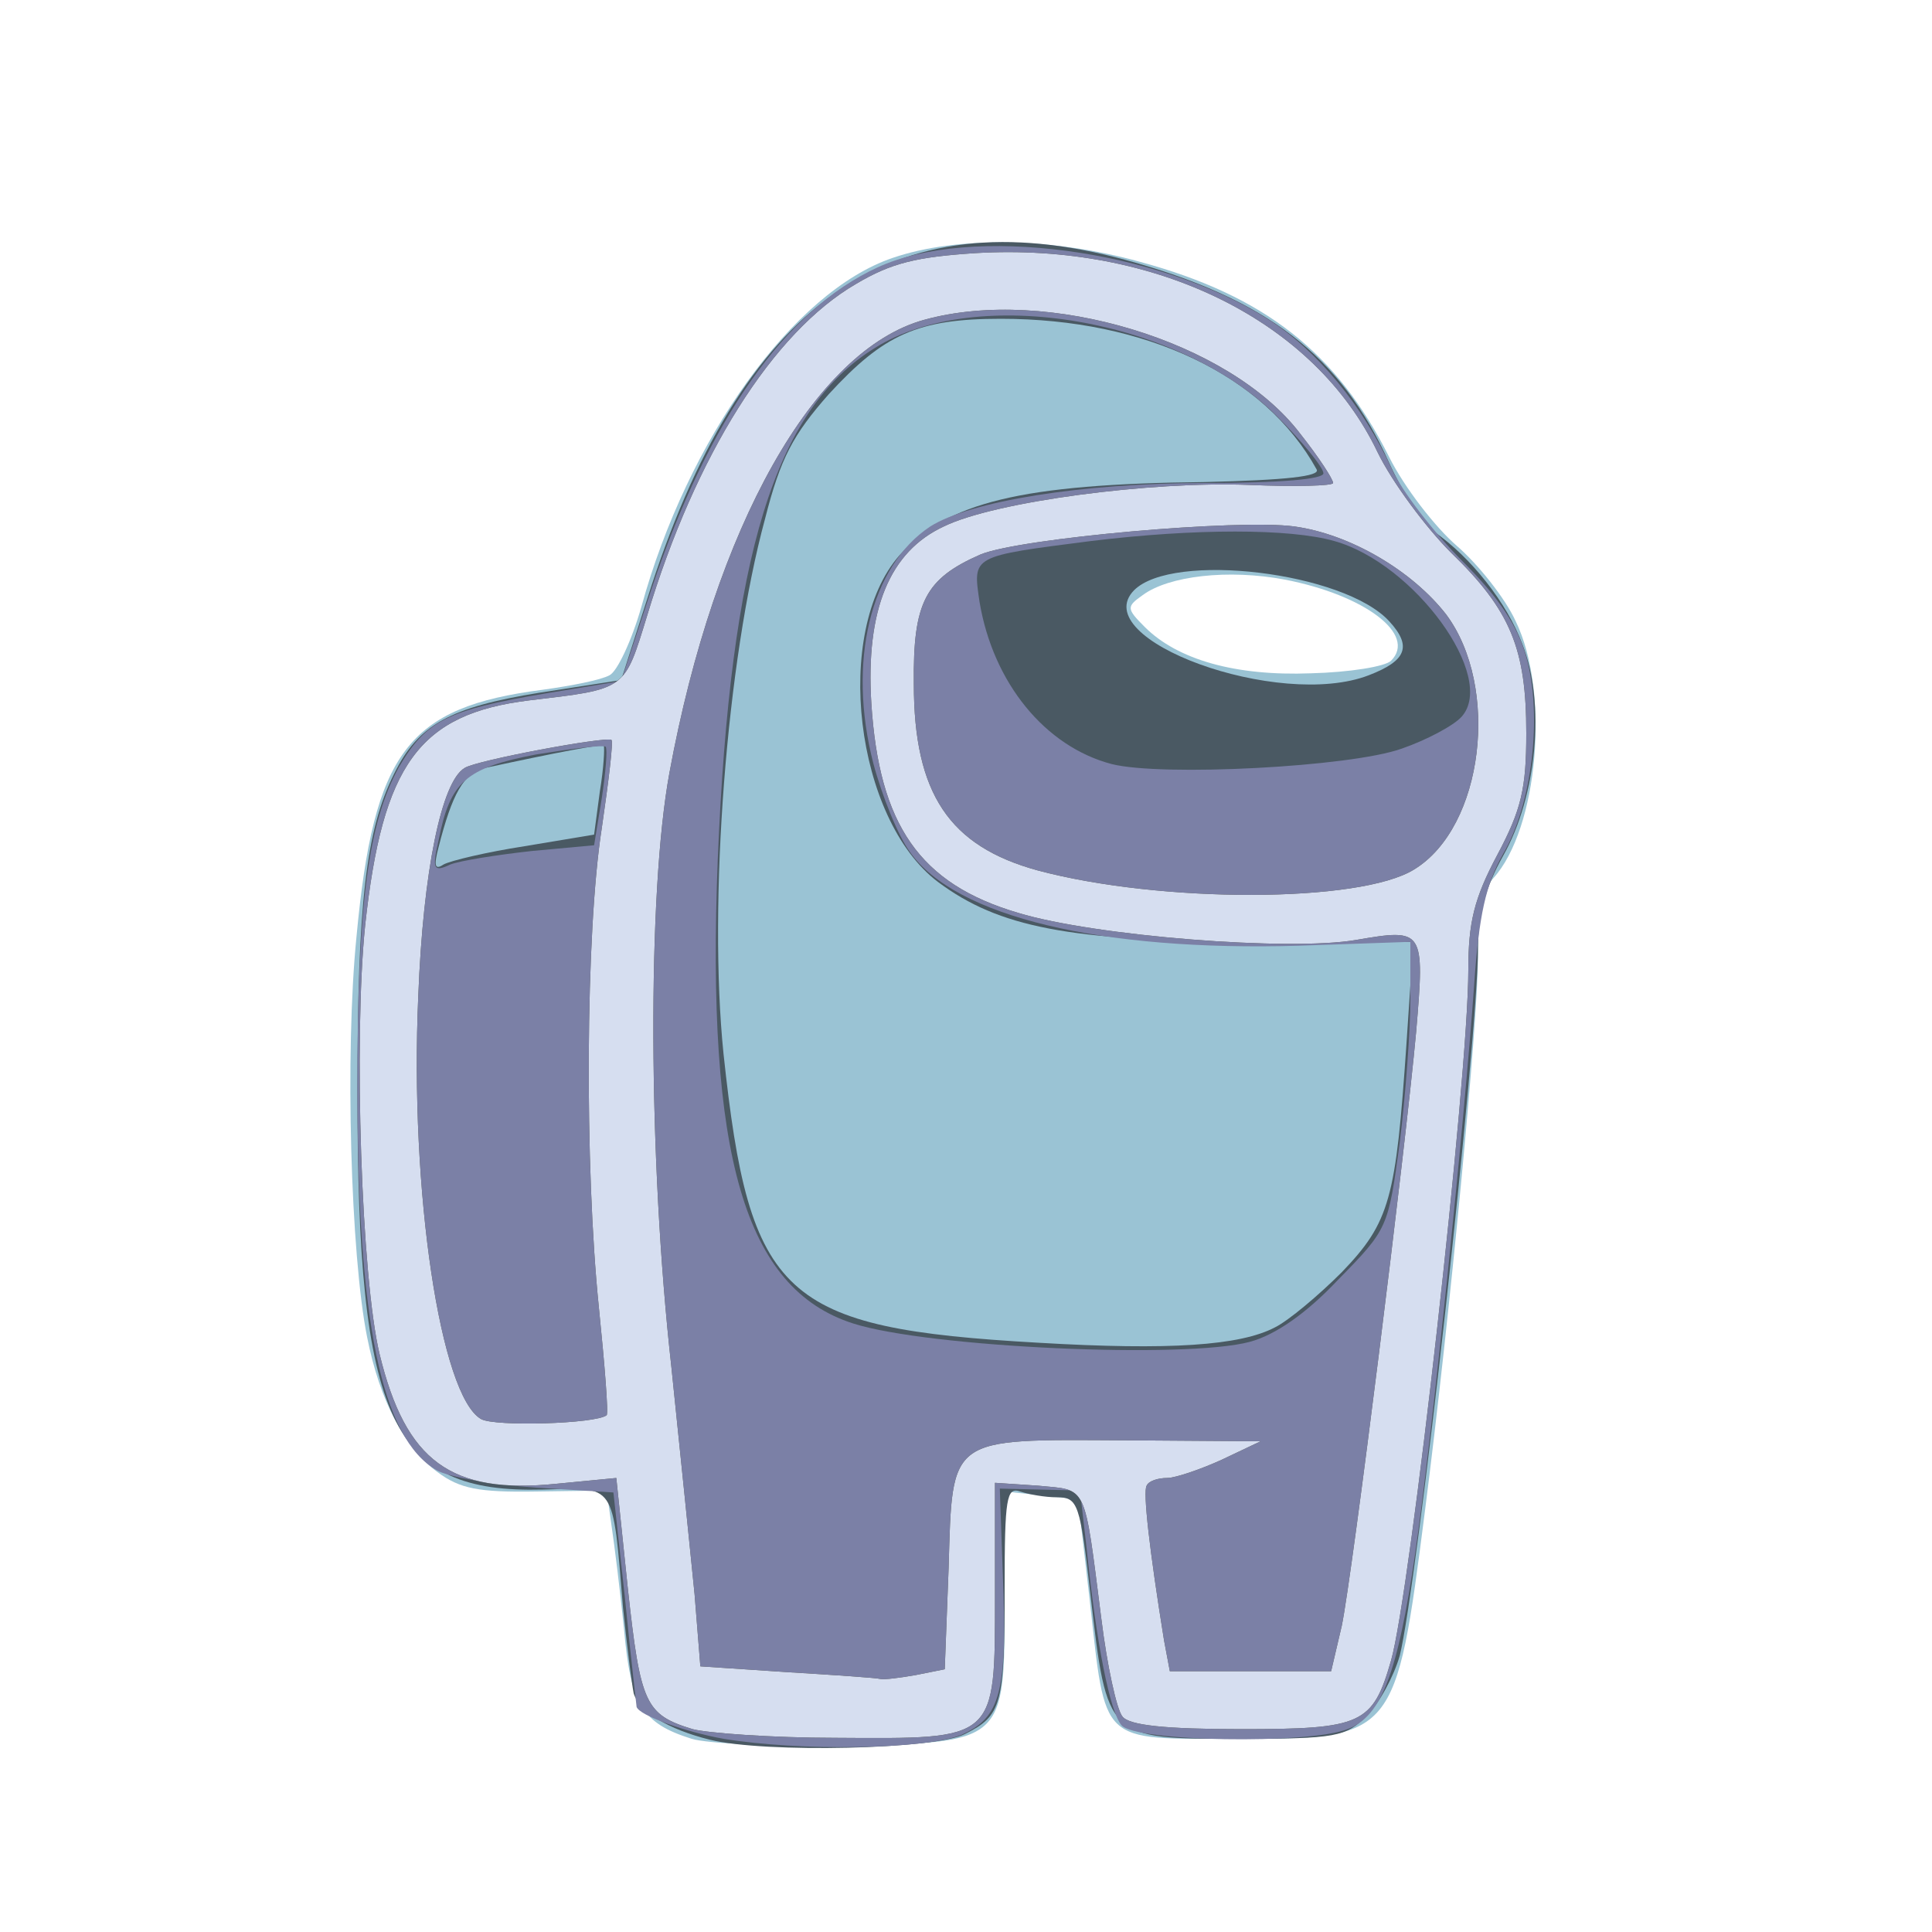 <svg version="1.0" xmlns="http://www.w3.org/2000/svg" width="300" height="300" viewBox="0 0 100 100">
<g transform="scale(0.05, 0.05)" fill="rgb(154, 195, 212)" stroke="none"><path d="M716 1800 c-51 -16 -63 -35 -70 -113 -4 -40 -10 -88 -13 -108 l-5 -36 -73 1 c-60 1 -79 -3 -102 -20 -34 -25 -60 -74 -73 -140 -17 -85 -23 -294 -11 -414 18 -192 53 -238 193 -256 29 -4 60 -10 69 -15 8 -4 23 -36 33 -71 48 -174 157 -326 260 -361 67 -23 166 -21 256 4 129 35 204 94 258 202 16 32 48 73 70 92 22 19 50 54 61 78 36 74 23 215 -23 266 -11 12 -16 37 -16 82 0 68 -29 371 -55 574 -30 234 -31 235 -195 235 -143 0 -135 7 -152 -144 l-12 -104 -38 -4 -38 -4 0 112 c0 149 1 148 -169 151 -69 1 -139 -2 -155 -7zM1440 684 c27 -27 -27 -68 -110 -84 -58 -11 -120 -4 -147 16 -17 12 -17 14 2 33 34 34 94 51 172 48 40 -1 77 -7 83 -13z"></path></g><g transform="scale(0.05, 0.05)" fill="rgb(74, 89, 99)" stroke="none"><path d="M735 1801 c-44 -11 -73 -29 -79 -48 -2 -10 -7 -49 -11 -88 -11 -132 -7 -125 -83 -123 -157 4 -192 -70 -192 -412 0 -196 9 -271 38 -329 25 -51 58 -69 151 -84 l84 -13 27 -84 c97 -307 252 -417 495 -351 146 40 223 99 273 210 14 31 35 63 46 71 39 27 76 74 92 117 24 61 15 157 -20 219 -18 32 -26 61 -26 95 0 97 -63 661 -81 733 -6 21 -21 49 -34 62 -22 22 -31 24 -134 24 -135 0 -135 0 -152 -148 -11 -96 -13 -102 -35 -102 -12 0 -29 -3 -38 -6 -14 -5 -16 7 -16 99 0 122 -3 133 -41 152 -30 16 -207 20 -264 6zM1320 1374 c14 -7 45 -33 69 -57 50 -52 56 -76 67 -237 l7 -105 -169 0 c-187 -1 -260 -15 -323 -62 -86 -65 -109 -259 -40 -338 49 -55 126 -74 316 -76 85 -2 120 -6 116 -13 -54 -98 -177 -156 -327 -156 -86 0 -121 16 -178 78 -37 42 -50 66 -66 129 -40 147 -59 398 -43 554 27 253 61 284 326 299 136 8 209 3 245 -16zM543 876 l72 -12 6 -45 c4 -24 5 -45 4 -47 -2 -2 -49 7 -123 23 -22 5 -34 27 -48 82 -5 19 -4 24 5 18 7 -4 45 -13 84 -19zM1417 699 c39 -15 45 -30 21 -56 -47 -51 -224 -72 -264 -32 -50 51 150 124 243 88z"></path></g><g transform="scale(0.05, 0.05)" fill="rgb(123, 128, 166)" stroke="none"><path d="M749 1800 c-39 -7 -87 -24 -90 -33 0 -1 -6 -51 -12 -112 l-12 -110 -80 -5 c-44 -3 -91 -11 -103 -18 -57 -33 -82 -153 -82 -396 0 -190 11 -274 43 -332 28 -48 50 -59 151 -76 l79 -13 32 -97 c59 -175 138 -287 233 -331 97 -45 290 -19 404 53 51 32 99 90 129 156 10 22 43 65 73 95 38 38 57 67 66 99 17 61 6 153 -24 204 -18 32 -25 63 -30 136 -10 142 -44 471 -61 588 -18 124 -35 169 -70 182 -41 16 -220 13 -234 -4 -12 -14 -26 -84 -36 -182 l-7 -61 -41 -1 -42 -1 3 86 c5 125 -2 151 -43 169 -37 15 -167 17 -246 4zM1294 1389 c26 -7 58 -29 91 -64 52 -53 52 -54 64 -142 6 -49 11 -116 11 -149 l0 -59 -115 4 c-205 6 -356 -30 -403 -97 -12 -16 -29 -58 -38 -92 -27 -105 -3 -204 59 -245 41 -26 156 -45 285 -45 78 0 122 -4 122 -10 0 -6 -22 -33 -48 -59 -101 -101 -311 -137 -416 -71 -104 64 -150 214 -163 530 -12 307 28 444 140 480 78 25 345 37 411 19zM550 881 l65 -6 8 -49 c4 -27 6 -50 4 -53 -3 -2 -35 2 -72 8 -73 14 -89 28 -101 89 -7 30 -5 33 12 25 10 -4 48 -10 84 -14zM1451 775 c26 -9 54 -24 62 -33 37 -41 -49 -159 -132 -182 -46 -13 -144 -13 -251 0 -125 16 -123 15 -116 63 14 84 68 150 137 168 52 13 247 3 300 -16z"></path></g><g transform="scale(0.05, 0.05)" fill="rgb(3, 3, 4)" stroke="none"><path d="M717 1790 c-49 -15 -54 -26 -67 -145 l-12 -115 -62 6 c-109 11 -156 -23 -183 -134 -19 -79 -27 -327 -15 -444 18 -167 56 -219 170 -233 101 -12 98 -10 122 -88 50 -166 130 -293 216 -343 37 -22 63 -28 124 -32 187 -11 351 70 416 206 15 31 50 78 76 104 62 60 78 100 78 187 0 57 -5 79 -30 126 -24 45 -30 70 -30 119 0 112 -60 645 -80 715 -19 66 -30 71 -155 71 -79 0 -116 -4 -123 -13 -6 -7 -16 -53 -22 -102 -18 -141 -14 -132 -65 -137 l-45 -3 0 117 c0 151 2 148 -165 147 -66 0 -133 -5 -148 -9zM948 1734 l30 -6 4 -105 c4 -137 -1 -133 182 -132 l141 1 -40 19 c-22 10 -48 19 -57 19 -9 0 -19 3 -21 8 -4 6 3 67 18 160 l6 32 84 0 83 0 11 -47 c11 -53 66 -494 77 -615 9 -106 8 -107 -62 -95 -69 12 -271 -4 -350 -28 -102 -30 -144 -91 -152 -217 -6 -97 19 -157 75 -183 53 -26 215 -47 316 -43 48 2 87 1 87 -2 0 -4 -15 -27 -34 -51 -73 -96 -262 -153 -389 -118 -114 31 -217 214 -264 469 -23 125 -22 400 2 615 9 88 20 194 24 235 l6 75 90 6 c50 3 93 6 96 7 4 1 20 -1 37 -4zM628 1465 c2 -2 -2 -52 -8 -111 -15 -146 -14 -389 3 -497 7 -48 12 -89 10 -91 -5 -4 -140 21 -152 29 -24 14 -43 107 -48 236 -9 202 23 414 65 438 14 8 119 5 130 -4zM1464 900 c72 -44 89 -189 33 -264 -35 -45 -99 -83 -157 -91 -57 -8 -284 12 -325 29 -57 25 -70 49 -69 134 0 114 37 168 128 193 127 34 334 34 390 -1z"></path></g><g transform="scale(0.05, 0.05)" fill="rgb(214, 222, 240)" stroke="none"><path d="M717 1790 c-49 -15 -54 -26 -67 -145 l-12 -115 -62 6 c-109 11 -156 -23 -183 -134 -19 -79 -27 -327 -15 -444 18 -167 56 -219 170 -233 101 -12 98 -10 122 -88 50 -166 130 -293 216 -343 37 -22 63 -28 124 -32 187 -11 351 70 416 206 15 31 50 78 76 104 62 60 78 100 78 187 0 57 -5 79 -30 126 -24 45 -30 70 -30 119 0 112 -60 645 -80 715 -19 66 -30 71 -155 71 -79 0 -116 -4 -123 -13 -6 -7 -16 -53 -22 -102 -18 -141 -14 -132 -65 -137 l-45 -3 0 117 c0 151 2 148 -165 147 -66 0 -133 -5 -148 -9zM948 1734 l30 -6 4 -105 c4 -137 -1 -133 182 -132 l141 1 -40 19 c-22 10 -48 19 -57 19 -9 0 -19 3 -21 8 -4 6 3 67 18 160 l6 32 84 0 83 0 11 -47 c11 -53 66 -494 77 -615 9 -106 8 -107 -62 -95 -69 12 -271 -4 -350 -28 -102 -30 -144 -91 -152 -217 -6 -97 19 -157 75 -183 53 -26 215 -47 316 -43 48 2 87 1 87 -2 0 -4 -15 -27 -34 -51 -73 -96 -262 -153 -389 -118 -114 31 -217 214 -264 469 -23 125 -22 400 2 615 9 88 20 194 24 235 l6 75 90 6 c50 3 93 6 96 7 4 1 20 -1 37 -4zM628 1465 c2 -2 -2 -52 -8 -111 -15 -146 -14 -389 3 -497 7 -48 12 -89 10 -91 -5 -4 -140 21 -152 29 -24 14 -43 107 -48 236 -9 202 23 414 65 438 14 8 119 5 130 -4zM1464 900 c72 -44 89 -189 33 -264 -35 -45 -99 -83 -157 -91 -57 -8 -284 12 -325 29 -57 25 -70 49 -69 134 0 114 37 168 128 193 127 34 334 34 390 -1z"></path></g><g transform="scale(0.05, 0.05)" fill="rgb(255, 255, 255)" stroke="none"></g></svg>